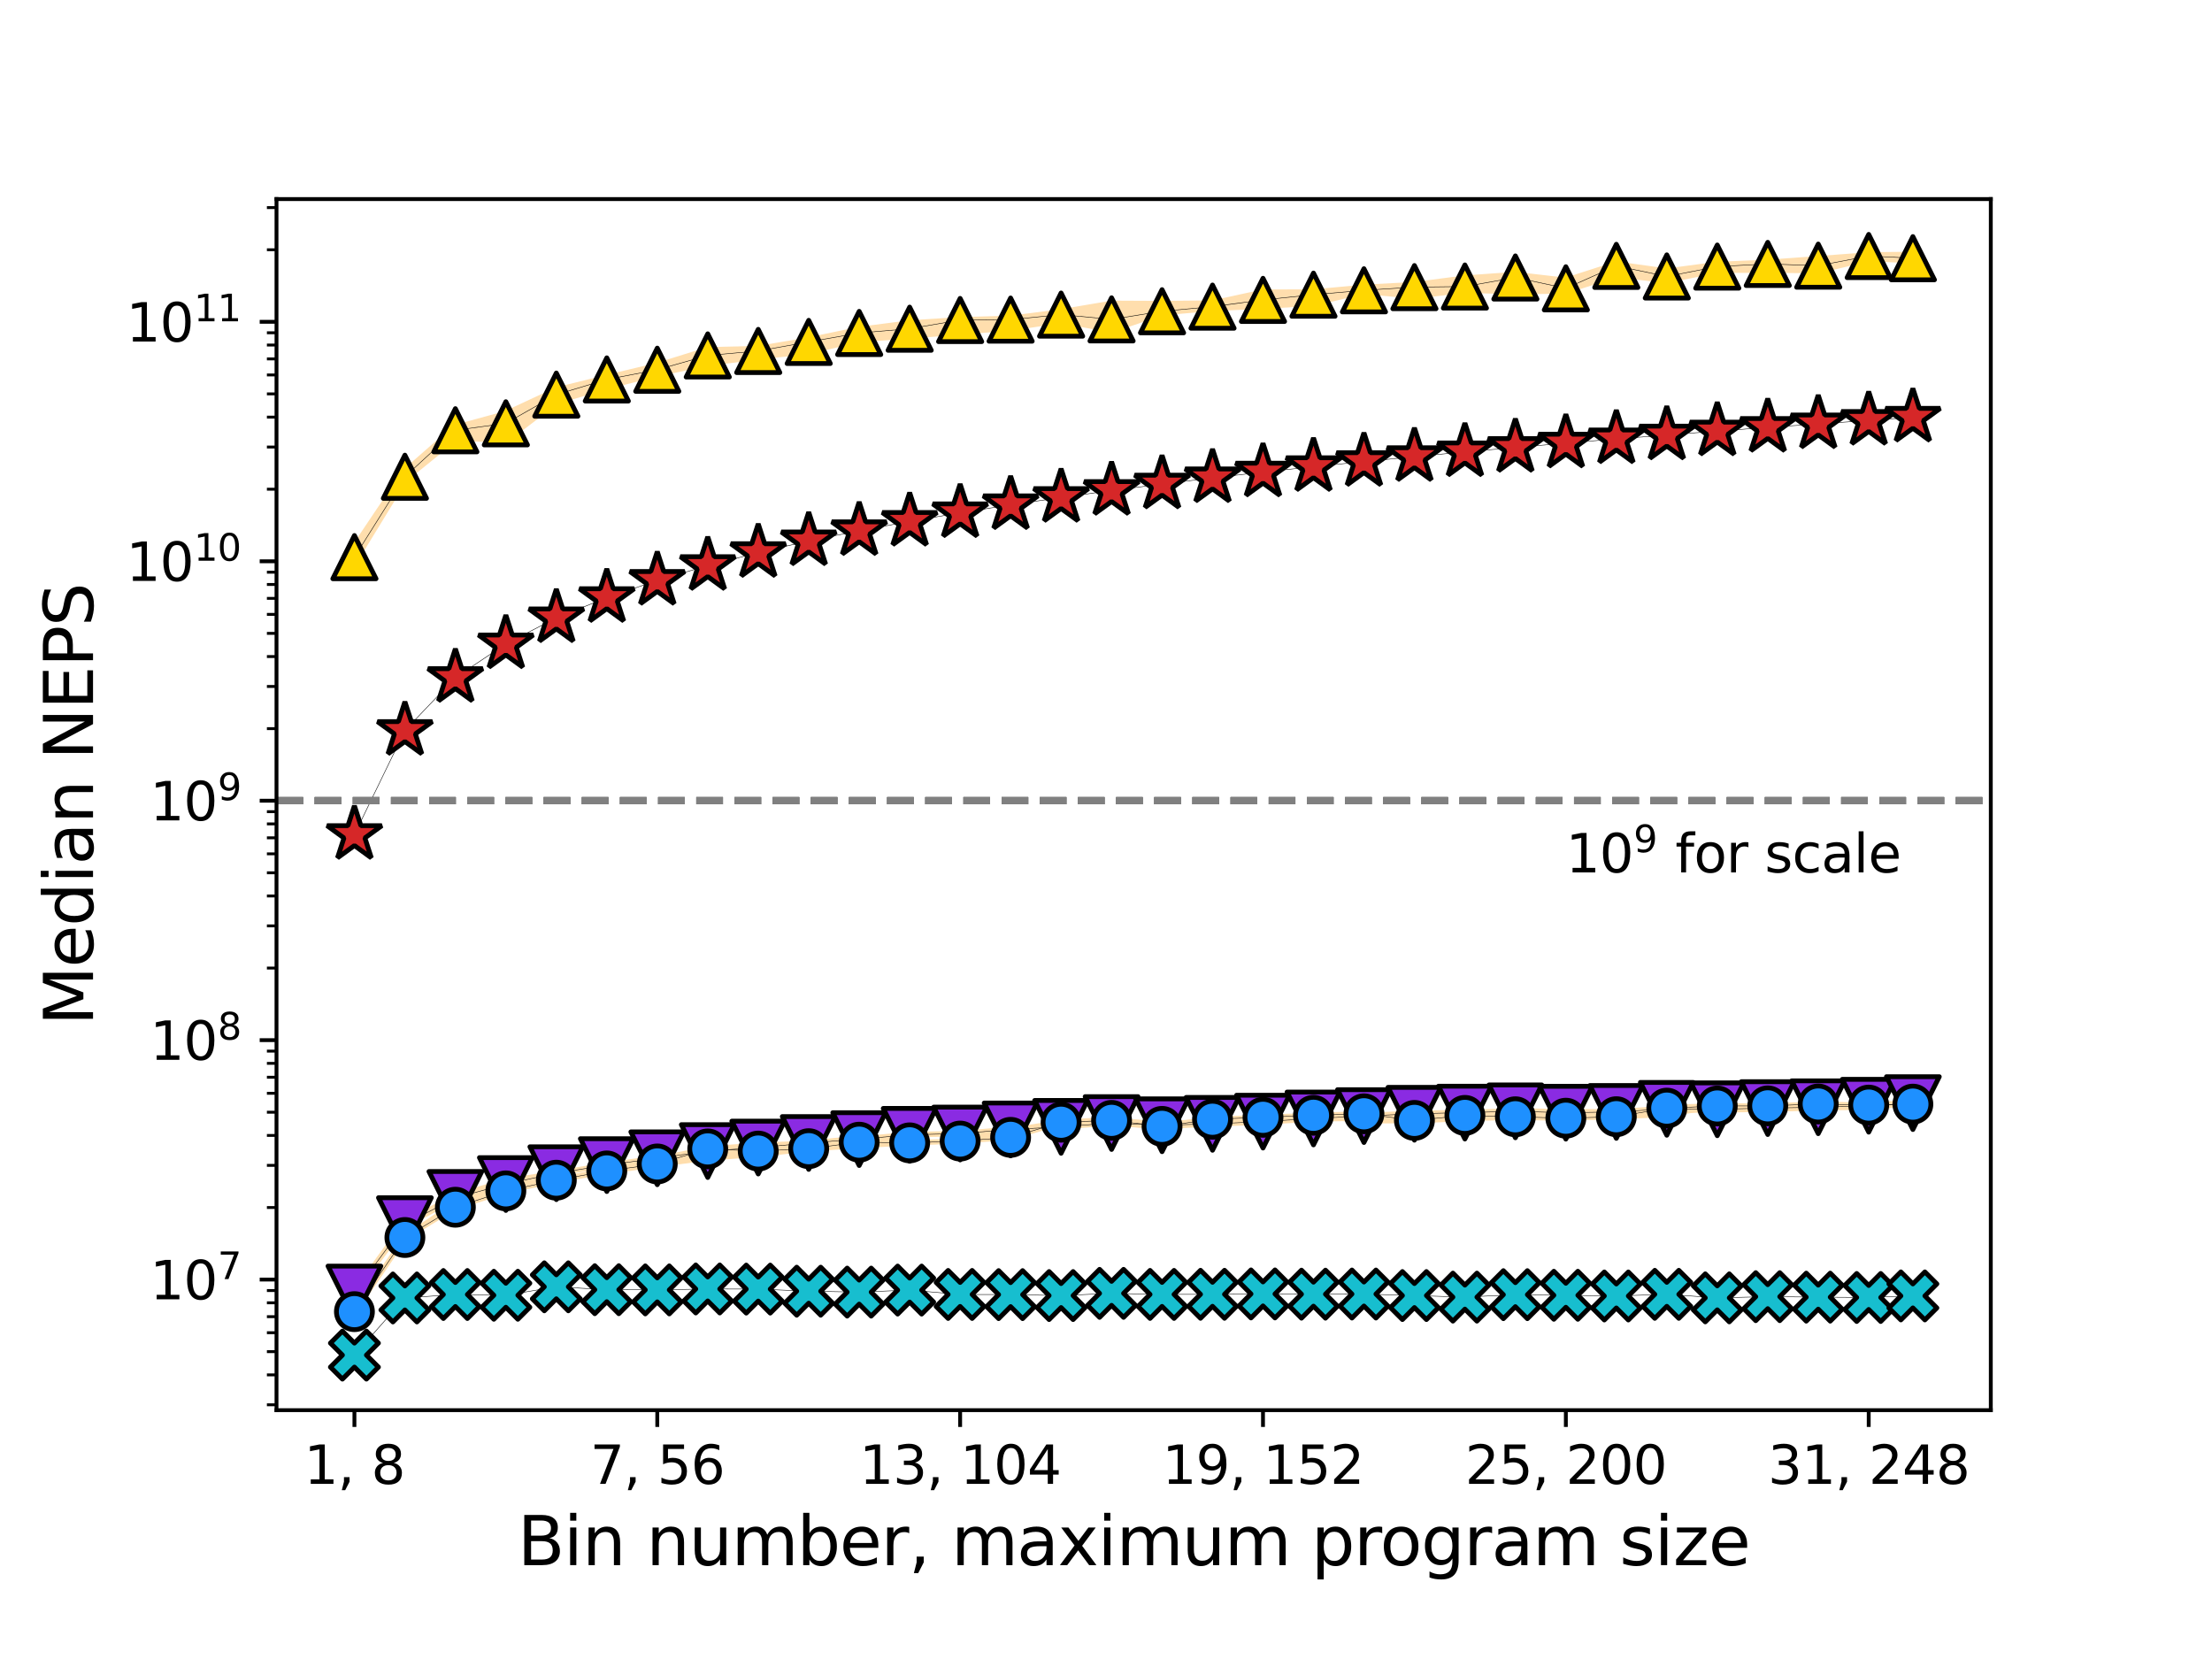 <?xml version="1.0" encoding="utf-8" standalone="no"?>
<!DOCTYPE svg PUBLIC "-//W3C//DTD SVG 1.1//EN"
  "http://www.w3.org/Graphics/SVG/1.1/DTD/svg11.dtd">
<svg xmlns:xlink="http://www.w3.org/1999/xlink" width="460.8pt" height="345.6pt" viewBox="0 0 460.8 345.6" xmlns="http://www.w3.org/2000/svg" version="1.1">
 <defs>
  <style type="text/css">*{stroke-linejoin: round; stroke-linecap: butt}</style>
 </defs>
 <g id="figure_1">
  <g id="patch_1">
   <path d="M 0 345.6 
L 460.8 345.6 
L 460.8 0 
L 0 0 
z
" style="fill: #ffffff"/>
  </g>
  <g id="axes_1">
   <g id="patch_2">
    <path d="M 57.6 293.76 
L 414.72 293.76 
L 414.72 41.472 
L 57.6 41.472 
z
" style="fill: #ffffff"/>
   </g>
   <g id="PolyCollection_1">
    <defs>
     <path id="m3bb1e152e2" d="M 73.833 -76.311 
L 73.833 -76.311 
L 84.348 -90.298 
L 94.863 -95.891 
L 105.378 -98.878 
L 115.893 -101.145 
L 126.408 -102.804 
L 136.923 -104.215 
L 147.439 -105.808 
L 157.954 -106.504 
L 168.469 -107.454 
L 178.984 -108.263 
L 189.499 -109.186 
L 200.014 -109.361 
L 210.529 -110.3 
L 221.045 -110.835 
L 231.56 -111.609 
L 242.075 -110.916 
L 252.59 -111.399 
L 263.105 -111.773 
L 273.62 -112.45 
L 284.135 -112.609 
L 294.65 -113.48 
L 305.166 -113.436 
L 315.681 -113.982 
L 326.196 -113.45 
L 336.711 -113.801 
L 347.226 -114.223 
L 357.741 -114.339 
L 368.256 -114.458 
L 378.771 -114.771 
L 389.287 -114.906 
L 398.487 -115.695 
L 398.487 -115.695 
L 398.487 -115.987 
L 389.287 -115.444 
L 378.771 -115.492 
L 368.256 -115.134 
L 357.741 -114.988 
L 347.226 -114.753 
L 336.711 -114.066 
L 326.196 -114.05 
L 315.681 -114.27 
L 305.166 -113.881 
L 294.65 -113.765 
L 284.135 -113.239 
L 273.62 -113.082 
L 263.105 -112.478 
L 252.59 -112.014 
L 242.075 -111.511 
L 231.56 -112.248 
L 221.045 -111.064 
L 210.529 -110.413 
L 200.014 -109.503 
L 189.499 -109.311 
L 178.984 -108.359 
L 168.469 -107.502 
L 157.954 -106.585 
L 147.439 -105.827 
L 136.923 -104.37 
L 126.408 -102.966 
L 115.893 -101.22 
L 105.378 -99.606 
L 94.863 -96.488 
L 84.348 -90.955 
L 73.833 -76.393 
z
" style="stroke: #ffdead"/>
    </defs>
    <g clip-path="url(#p71fabb45d9)">
     <use xlink:href="#m3bb1e152e2" x="0" y="345.6" style="fill: #ffdead; stroke: #ffdead"/>
    </g>
   </g>
   <g id="PolyCollection_2">
    <defs>
     <path id="m748880192a" d="M 73.833 -72.332 
L 73.833 -72.332 
L 84.348 -87.727 
L 94.863 -94.103 
L 105.378 -97.414 
L 115.893 -99.685 
L 126.408 -101.529 
L 136.923 -102.954 
L 147.439 -104.329 
L 157.954 -105.054 
L 168.469 -106.229 
L 178.984 -106.904 
L 189.499 -107.48 
L 200.014 -107.867 
L 210.529 -108.597 
L 221.045 -111.739 
L 231.56 -111.619 
L 242.075 -110.795 
L 252.59 -112.41 
L 263.105 -112.818 
L 273.62 -113.244 
L 284.135 -112.084 
L 294.65 -112.075 
L 305.166 -112.545 
L 315.681 -112.79 
L 326.196 -112.62 
L 336.711 -112.944 
L 347.226 -113.371 
L 357.741 -115.184 
L 368.256 -115.201 
L 378.771 -115.572 
L 389.287 -115.371 
L 398.487 -115.527 
L 398.487 -115.527 
L 398.487 -115.613 
L 389.287 -115.406 
L 378.771 -115.625 
L 368.256 -115.254 
L 357.741 -115.262 
L 347.226 -114.974 
L 336.711 -112.989 
L 326.196 -112.718 
L 315.681 -112.976 
L 305.166 -114.071 
L 294.65 -112.357 
L 284.135 -113.626 
L 273.62 -113.288 
L 263.105 -112.873 
L 252.59 -112.454 
L 242.075 -111.232 
L 231.56 -112.439 
L 221.045 -111.853 
L 210.529 -110.138 
L 200.014 -107.952 
L 189.499 -107.551 
L 178.984 -108.581 
L 168.469 -107.47 
L 157.954 -107.088 
L 147.439 -106.3 
L 136.923 -104.222 
L 126.408 -101.849 
L 115.893 -99.822 
L 105.378 -98.374 
L 94.863 -94.97 
L 84.348 -87.864 
L 73.833 -72.507 
z
" style="stroke: #ffdead"/>
    </defs>
    <g clip-path="url(#p71fabb45d9)">
     <use xlink:href="#m748880192a" x="0" y="345.6" style="fill: #ffdead; stroke: #ffdead"/>
    </g>
   </g>
   <g id="PolyCollection_3">
    <defs>
     <path id="m4273f66a9c" d="M 73.833 -228.528 
L 73.833 -228.528 
L 84.348 -245.72 
L 94.863 -254.255 
L 105.378 -253.897 
L 115.893 -261.918 
L 126.408 -265.012 
L 136.923 -267.692 
L 147.439 -269.854 
L 157.954 -271.204 
L 168.469 -272.326 
L 178.984 -274.833 
L 189.499 -275.545 
L 200.014 -276.399 
L 210.529 -277.197 
L 221.045 -278.782 
L 231.56 -276.802 
L 242.075 -280.403 
L 252.59 -281.302 
L 263.105 -281.768 
L 273.62 -282.358 
L 284.135 -284.865 
L 294.65 -283.847 
L 305.166 -285.105 
L 315.681 -284.777 
L 326.196 -284.938 
L 336.711 -288.33 
L 347.226 -287.137 
L 357.741 -289.236 
L 368.256 -289.274 
L 378.771 -289.155 
L 389.287 -291.653 
L 398.487 -291.282 
L 398.487 -291.282 
L 398.487 -292.66 
L 389.287 -292.561 
L 378.771 -291.764 
L 368.256 -291.001 
L 357.741 -290.573 
L 347.226 -289.181 
L 336.711 -290.642 
L 326.196 -287.256 
L 315.681 -288.469 
L 305.166 -287.725 
L 294.65 -286.359 
L 284.135 -285.806 
L 273.62 -284.823 
L 263.105 -284.797 
L 252.59 -282.518 
L 242.075 -282.422 
L 231.56 -282.472 
L 221.045 -280.684 
L 210.529 -279.343 
L 200.014 -279.054 
L 189.499 -278.376 
L 178.984 -277.019 
L 168.469 -274.826 
L 157.954 -273.044 
L 147.439 -272.797 
L 136.923 -269.521 
L 126.408 -267.013 
L 115.893 -264.409 
L 105.378 -259.485 
L 94.863 -256.618 
L 84.348 -247.405 
L 73.833 -231.745 
z
" style="stroke: #ffdead"/>
    </defs>
    <g clip-path="url(#p71fabb45d9)">
     <use xlink:href="#m4273f66a9c" x="0" y="345.6" style="fill: #ffdead; stroke: #ffdead"/>
    </g>
   </g>
   <g id="matplotlib.axis_1">
    <g id="xtick_1">
     <g id="line2d_1">
      <defs>
       <path id="m2f8459ef12" d="M 0 0 
L 0 3.5 
" style="stroke: #000000; stroke-width: 0.8"/>
      </defs>
      <g>
       <use xlink:href="#m2f8459ef12" x="73.833" y="293.76" style="stroke: #000000; stroke-width: 0.8"/>
      </g>
     </g>
     <g id="text_1">
      <!-- 1, 8 -->
      <g transform="translate(63.338 309.118)scale(0.11 -0.11)">
       <defs>
        <path id="DejaVuSans-31" d="M 794 531 
L 1825 531 
L 1825 4091 
L 703 3866 
L 703 4441 
L 1819 4666 
L 2450 4666 
L 2450 531 
L 3481 531 
L 3481 0 
L 794 0 
L 794 531 
z
" transform="scale(0.016)"/>
        <path id="DejaVuSans-2c" d="M 750 794 
L 1409 794 
L 1409 256 
L 897 -744 
L 494 -744 
L 750 256 
L 750 794 
z
" transform="scale(0.016)"/>
        <path id="DejaVuSans-20" transform="scale(0.016)"/>
        <path id="DejaVuSans-38" d="M 2034 2216 
Q 1584 2216 1326 1975 
Q 1069 1734 1069 1313 
Q 1069 891 1326 650 
Q 1584 409 2034 409 
Q 2484 409 2743 651 
Q 3003 894 3003 1313 
Q 3003 1734 2745 1975 
Q 2488 2216 2034 2216 
z
M 1403 2484 
Q 997 2584 770 2862 
Q 544 3141 544 3541 
Q 544 4100 942 4425 
Q 1341 4750 2034 4750 
Q 2731 4750 3128 4425 
Q 3525 4100 3525 3541 
Q 3525 3141 3298 2862 
Q 3072 2584 2669 2484 
Q 3125 2378 3379 2068 
Q 3634 1759 3634 1313 
Q 3634 634 3220 271 
Q 2806 -91 2034 -91 
Q 1263 -91 848 271 
Q 434 634 434 1313 
Q 434 1759 690 2068 
Q 947 2378 1403 2484 
z
M 1172 3481 
Q 1172 3119 1398 2916 
Q 1625 2713 2034 2713 
Q 2441 2713 2670 2916 
Q 2900 3119 2900 3481 
Q 2900 3844 2670 4047 
Q 2441 4250 2034 4250 
Q 1625 4250 1398 4047 
Q 1172 3844 1172 3481 
z
" transform="scale(0.016)"/>
       </defs>
       <use xlink:href="#DejaVuSans-31"/>
       <use xlink:href="#DejaVuSans-2c" x="63.623"/>
       <use xlink:href="#DejaVuSans-20" x="95.41"/>
       <use xlink:href="#DejaVuSans-38" x="127.197"/>
      </g>
     </g>
    </g>
    <g id="xtick_2">
     <g id="line2d_2">
      <g>
       <use xlink:href="#m2f8459ef12" x="136.923" y="293.76" style="stroke: #000000; stroke-width: 0.8"/>
      </g>
     </g>
     <g id="text_2">
      <!-- 7, 56 -->
      <g transform="translate(122.929 309.118)scale(0.11 -0.11)">
       <defs>
        <path id="DejaVuSans-37" d="M 525 4666 
L 3525 4666 
L 3525 4397 
L 1831 0 
L 1172 0 
L 2766 4134 
L 525 4134 
L 525 4666 
z
" transform="scale(0.016)"/>
        <path id="DejaVuSans-35" d="M 691 4666 
L 3169 4666 
L 3169 4134 
L 1269 4134 
L 1269 2991 
Q 1406 3038 1543 3061 
Q 1681 3084 1819 3084 
Q 2600 3084 3056 2656 
Q 3513 2228 3513 1497 
Q 3513 744 3044 326 
Q 2575 -91 1722 -91 
Q 1428 -91 1123 -41 
Q 819 9 494 109 
L 494 744 
Q 775 591 1075 516 
Q 1375 441 1709 441 
Q 2250 441 2565 725 
Q 2881 1009 2881 1497 
Q 2881 1984 2565 2268 
Q 2250 2553 1709 2553 
Q 1456 2553 1204 2497 
Q 953 2441 691 2322 
L 691 4666 
z
" transform="scale(0.016)"/>
        <path id="DejaVuSans-36" d="M 2113 2584 
Q 1688 2584 1439 2293 
Q 1191 2003 1191 1497 
Q 1191 994 1439 701 
Q 1688 409 2113 409 
Q 2538 409 2786 701 
Q 3034 994 3034 1497 
Q 3034 2003 2786 2293 
Q 2538 2584 2113 2584 
z
M 3366 4563 
L 3366 3988 
Q 3128 4100 2886 4159 
Q 2644 4219 2406 4219 
Q 1781 4219 1451 3797 
Q 1122 3375 1075 2522 
Q 1259 2794 1537 2939 
Q 1816 3084 2150 3084 
Q 2853 3084 3261 2657 
Q 3669 2231 3669 1497 
Q 3669 778 3244 343 
Q 2819 -91 2113 -91 
Q 1303 -91 875 529 
Q 447 1150 447 2328 
Q 447 3434 972 4092 
Q 1497 4750 2381 4750 
Q 2619 4750 2861 4703 
Q 3103 4656 3366 4563 
z
" transform="scale(0.016)"/>
       </defs>
       <use xlink:href="#DejaVuSans-37"/>
       <use xlink:href="#DejaVuSans-2c" x="63.623"/>
       <use xlink:href="#DejaVuSans-20" x="95.41"/>
       <use xlink:href="#DejaVuSans-35" x="127.197"/>
       <use xlink:href="#DejaVuSans-36" x="190.82"/>
      </g>
     </g>
    </g>
    <g id="xtick_3">
     <g id="line2d_3">
      <g>
       <use xlink:href="#m2f8459ef12" x="200.014" y="293.76" style="stroke: #000000; stroke-width: 0.8"/>
      </g>
     </g>
     <g id="text_3">
      <!-- 13, 104 -->
      <g transform="translate(179.021 309.118)scale(0.11 -0.11)">
       <defs>
        <path id="DejaVuSans-33" d="M 2597 2516 
Q 3050 2419 3304 2112 
Q 3559 1806 3559 1356 
Q 3559 666 3084 287 
Q 2609 -91 1734 -91 
Q 1441 -91 1130 -33 
Q 819 25 488 141 
L 488 750 
Q 750 597 1062 519 
Q 1375 441 1716 441 
Q 2309 441 2620 675 
Q 2931 909 2931 1356 
Q 2931 1769 2642 2001 
Q 2353 2234 1838 2234 
L 1294 2234 
L 1294 2753 
L 1863 2753 
Q 2328 2753 2575 2939 
Q 2822 3125 2822 3475 
Q 2822 3834 2567 4026 
Q 2313 4219 1838 4219 
Q 1578 4219 1281 4162 
Q 984 4106 628 3988 
L 628 4550 
Q 988 4650 1302 4700 
Q 1616 4750 1894 4750 
Q 2613 4750 3031 4423 
Q 3450 4097 3450 3541 
Q 3450 3153 3228 2886 
Q 3006 2619 2597 2516 
z
" transform="scale(0.016)"/>
        <path id="DejaVuSans-30" d="M 2034 4250 
Q 1547 4250 1301 3770 
Q 1056 3291 1056 2328 
Q 1056 1369 1301 889 
Q 1547 409 2034 409 
Q 2525 409 2770 889 
Q 3016 1369 3016 2328 
Q 3016 3291 2770 3770 
Q 2525 4250 2034 4250 
z
M 2034 4750 
Q 2819 4750 3233 4129 
Q 3647 3509 3647 2328 
Q 3647 1150 3233 529 
Q 2819 -91 2034 -91 
Q 1250 -91 836 529 
Q 422 1150 422 2328 
Q 422 3509 836 4129 
Q 1250 4750 2034 4750 
z
" transform="scale(0.016)"/>
        <path id="DejaVuSans-34" d="M 2419 4116 
L 825 1625 
L 2419 1625 
L 2419 4116 
z
M 2253 4666 
L 3047 4666 
L 3047 1625 
L 3713 1625 
L 3713 1100 
L 3047 1100 
L 3047 0 
L 2419 0 
L 2419 1100 
L 313 1100 
L 313 1709 
L 2253 4666 
z
" transform="scale(0.016)"/>
       </defs>
       <use xlink:href="#DejaVuSans-31"/>
       <use xlink:href="#DejaVuSans-33" x="63.623"/>
       <use xlink:href="#DejaVuSans-2c" x="127.246"/>
       <use xlink:href="#DejaVuSans-20" x="159.033"/>
       <use xlink:href="#DejaVuSans-31" x="190.82"/>
       <use xlink:href="#DejaVuSans-30" x="254.443"/>
       <use xlink:href="#DejaVuSans-34" x="318.066"/>
      </g>
     </g>
    </g>
    <g id="xtick_4">
     <g id="line2d_4">
      <g>
       <use xlink:href="#m2f8459ef12" x="263.105" y="293.76" style="stroke: #000000; stroke-width: 0.8"/>
      </g>
     </g>
     <g id="text_4">
      <!-- 19, 152 -->
      <g transform="translate(242.112 309.118)scale(0.11 -0.11)">
       <defs>
        <path id="DejaVuSans-39" d="M 703 97 
L 703 672 
Q 941 559 1184 500 
Q 1428 441 1663 441 
Q 2288 441 2617 861 
Q 2947 1281 2994 2138 
Q 2813 1869 2534 1725 
Q 2256 1581 1919 1581 
Q 1219 1581 811 2004 
Q 403 2428 403 3163 
Q 403 3881 828 4315 
Q 1253 4750 1959 4750 
Q 2769 4750 3195 4129 
Q 3622 3509 3622 2328 
Q 3622 1225 3098 567 
Q 2575 -91 1691 -91 
Q 1453 -91 1209 -44 
Q 966 3 703 97 
z
M 1959 2075 
Q 2384 2075 2632 2365 
Q 2881 2656 2881 3163 
Q 2881 3666 2632 3958 
Q 2384 4250 1959 4250 
Q 1534 4250 1286 3958 
Q 1038 3666 1038 3163 
Q 1038 2656 1286 2365 
Q 1534 2075 1959 2075 
z
" transform="scale(0.016)"/>
        <path id="DejaVuSans-32" d="M 1228 531 
L 3431 531 
L 3431 0 
L 469 0 
L 469 531 
Q 828 903 1448 1529 
Q 2069 2156 2228 2338 
Q 2531 2678 2651 2914 
Q 2772 3150 2772 3378 
Q 2772 3750 2511 3984 
Q 2250 4219 1831 4219 
Q 1534 4219 1204 4116 
Q 875 4013 500 3803 
L 500 4441 
Q 881 4594 1212 4672 
Q 1544 4750 1819 4750 
Q 2544 4750 2975 4387 
Q 3406 4025 3406 3419 
Q 3406 3131 3298 2873 
Q 3191 2616 2906 2266 
Q 2828 2175 2409 1742 
Q 1991 1309 1228 531 
z
" transform="scale(0.016)"/>
       </defs>
       <use xlink:href="#DejaVuSans-31"/>
       <use xlink:href="#DejaVuSans-39" x="63.623"/>
       <use xlink:href="#DejaVuSans-2c" x="127.246"/>
       <use xlink:href="#DejaVuSans-20" x="159.033"/>
       <use xlink:href="#DejaVuSans-31" x="190.82"/>
       <use xlink:href="#DejaVuSans-35" x="254.443"/>
       <use xlink:href="#DejaVuSans-32" x="318.066"/>
      </g>
     </g>
    </g>
    <g id="xtick_5">
     <g id="line2d_5">
      <g>
       <use xlink:href="#m2f8459ef12" x="326.196" y="293.76" style="stroke: #000000; stroke-width: 0.8"/>
      </g>
     </g>
     <g id="text_5">
      <!-- 25, 200 -->
      <g transform="translate(305.203 309.118)scale(0.11 -0.11)">
       <use xlink:href="#DejaVuSans-32"/>
       <use xlink:href="#DejaVuSans-35" x="63.623"/>
       <use xlink:href="#DejaVuSans-2c" x="127.246"/>
       <use xlink:href="#DejaVuSans-20" x="159.033"/>
       <use xlink:href="#DejaVuSans-32" x="190.82"/>
       <use xlink:href="#DejaVuSans-30" x="254.443"/>
       <use xlink:href="#DejaVuSans-30" x="318.066"/>
      </g>
     </g>
    </g>
    <g id="xtick_6">
     <g id="line2d_6">
      <g>
       <use xlink:href="#m2f8459ef12" x="389.287" y="293.76" style="stroke: #000000; stroke-width: 0.8"/>
      </g>
     </g>
     <g id="text_6">
      <!-- 31, 248 -->
      <g transform="translate(368.294 309.118)scale(0.11 -0.11)">
       <use xlink:href="#DejaVuSans-33"/>
       <use xlink:href="#DejaVuSans-31" x="63.623"/>
       <use xlink:href="#DejaVuSans-2c" x="127.246"/>
       <use xlink:href="#DejaVuSans-20" x="159.033"/>
       <use xlink:href="#DejaVuSans-32" x="190.82"/>
       <use xlink:href="#DejaVuSans-34" x="254.443"/>
       <use xlink:href="#DejaVuSans-38" x="318.066"/>
      </g>
     </g>
    </g>
    <g id="text_7">
     <!-- Bin number, maximum program size -->
     <g transform="translate(107.815 326.044)scale(0.14 -0.14)">
      <defs>
       <path id="DejaVuSans-42" d="M 1259 2228 
L 1259 519 
L 2272 519 
Q 2781 519 3026 730 
Q 3272 941 3272 1375 
Q 3272 1813 3026 2020 
Q 2781 2228 2272 2228 
L 1259 2228 
z
M 1259 4147 
L 1259 2741 
L 2194 2741 
Q 2656 2741 2882 2914 
Q 3109 3088 3109 3444 
Q 3109 3797 2882 3972 
Q 2656 4147 2194 4147 
L 1259 4147 
z
M 628 4666 
L 2241 4666 
Q 2963 4666 3353 4366 
Q 3744 4066 3744 3513 
Q 3744 3084 3544 2831 
Q 3344 2578 2956 2516 
Q 3422 2416 3680 2098 
Q 3938 1781 3938 1306 
Q 3938 681 3513 340 
Q 3088 0 2303 0 
L 628 0 
L 628 4666 
z
" transform="scale(0.016)"/>
       <path id="DejaVuSans-69" d="M 603 3500 
L 1178 3500 
L 1178 0 
L 603 0 
L 603 3500 
z
M 603 4863 
L 1178 4863 
L 1178 4134 
L 603 4134 
L 603 4863 
z
" transform="scale(0.016)"/>
       <path id="DejaVuSans-6e" d="M 3513 2113 
L 3513 0 
L 2938 0 
L 2938 2094 
Q 2938 2591 2744 2837 
Q 2550 3084 2163 3084 
Q 1697 3084 1428 2787 
Q 1159 2491 1159 1978 
L 1159 0 
L 581 0 
L 581 3500 
L 1159 3500 
L 1159 2956 
Q 1366 3272 1645 3428 
Q 1925 3584 2291 3584 
Q 2894 3584 3203 3211 
Q 3513 2838 3513 2113 
z
" transform="scale(0.016)"/>
       <path id="DejaVuSans-75" d="M 544 1381 
L 544 3500 
L 1119 3500 
L 1119 1403 
Q 1119 906 1312 657 
Q 1506 409 1894 409 
Q 2359 409 2629 706 
Q 2900 1003 2900 1516 
L 2900 3500 
L 3475 3500 
L 3475 0 
L 2900 0 
L 2900 538 
Q 2691 219 2414 64 
Q 2138 -91 1772 -91 
Q 1169 -91 856 284 
Q 544 659 544 1381 
z
M 1991 3584 
L 1991 3584 
z
" transform="scale(0.016)"/>
       <path id="DejaVuSans-6d" d="M 3328 2828 
Q 3544 3216 3844 3400 
Q 4144 3584 4550 3584 
Q 5097 3584 5394 3201 
Q 5691 2819 5691 2113 
L 5691 0 
L 5113 0 
L 5113 2094 
Q 5113 2597 4934 2840 
Q 4756 3084 4391 3084 
Q 3944 3084 3684 2787 
Q 3425 2491 3425 1978 
L 3425 0 
L 2847 0 
L 2847 2094 
Q 2847 2600 2669 2842 
Q 2491 3084 2119 3084 
Q 1678 3084 1418 2786 
Q 1159 2488 1159 1978 
L 1159 0 
L 581 0 
L 581 3500 
L 1159 3500 
L 1159 2956 
Q 1356 3278 1631 3431 
Q 1906 3584 2284 3584 
Q 2666 3584 2933 3390 
Q 3200 3197 3328 2828 
z
" transform="scale(0.016)"/>
       <path id="DejaVuSans-62" d="M 3116 1747 
Q 3116 2381 2855 2742 
Q 2594 3103 2138 3103 
Q 1681 3103 1420 2742 
Q 1159 2381 1159 1747 
Q 1159 1113 1420 752 
Q 1681 391 2138 391 
Q 2594 391 2855 752 
Q 3116 1113 3116 1747 
z
M 1159 2969 
Q 1341 3281 1617 3432 
Q 1894 3584 2278 3584 
Q 2916 3584 3314 3078 
Q 3713 2572 3713 1747 
Q 3713 922 3314 415 
Q 2916 -91 2278 -91 
Q 1894 -91 1617 61 
Q 1341 213 1159 525 
L 1159 0 
L 581 0 
L 581 4863 
L 1159 4863 
L 1159 2969 
z
" transform="scale(0.016)"/>
       <path id="DejaVuSans-65" d="M 3597 1894 
L 3597 1613 
L 953 1613 
Q 991 1019 1311 708 
Q 1631 397 2203 397 
Q 2534 397 2845 478 
Q 3156 559 3463 722 
L 3463 178 
Q 3153 47 2828 -22 
Q 2503 -91 2169 -91 
Q 1331 -91 842 396 
Q 353 884 353 1716 
Q 353 2575 817 3079 
Q 1281 3584 2069 3584 
Q 2775 3584 3186 3129 
Q 3597 2675 3597 1894 
z
M 3022 2063 
Q 3016 2534 2758 2815 
Q 2500 3097 2075 3097 
Q 1594 3097 1305 2825 
Q 1016 2553 972 2059 
L 3022 2063 
z
" transform="scale(0.016)"/>
       <path id="DejaVuSans-72" d="M 2631 2963 
Q 2534 3019 2420 3045 
Q 2306 3072 2169 3072 
Q 1681 3072 1420 2755 
Q 1159 2438 1159 1844 
L 1159 0 
L 581 0 
L 581 3500 
L 1159 3500 
L 1159 2956 
Q 1341 3275 1631 3429 
Q 1922 3584 2338 3584 
Q 2397 3584 2469 3576 
Q 2541 3569 2628 3553 
L 2631 2963 
z
" transform="scale(0.016)"/>
       <path id="DejaVuSans-61" d="M 2194 1759 
Q 1497 1759 1228 1600 
Q 959 1441 959 1056 
Q 959 750 1161 570 
Q 1363 391 1709 391 
Q 2188 391 2477 730 
Q 2766 1069 2766 1631 
L 2766 1759 
L 2194 1759 
z
M 3341 1997 
L 3341 0 
L 2766 0 
L 2766 531 
Q 2569 213 2275 61 
Q 1981 -91 1556 -91 
Q 1019 -91 701 211 
Q 384 513 384 1019 
Q 384 1609 779 1909 
Q 1175 2209 1959 2209 
L 2766 2209 
L 2766 2266 
Q 2766 2663 2505 2880 
Q 2244 3097 1772 3097 
Q 1472 3097 1187 3025 
Q 903 2953 641 2809 
L 641 3341 
Q 956 3463 1253 3523 
Q 1550 3584 1831 3584 
Q 2591 3584 2966 3190 
Q 3341 2797 3341 1997 
z
" transform="scale(0.016)"/>
       <path id="DejaVuSans-78" d="M 3513 3500 
L 2247 1797 
L 3578 0 
L 2900 0 
L 1881 1375 
L 863 0 
L 184 0 
L 1544 1831 
L 300 3500 
L 978 3500 
L 1906 2253 
L 2834 3500 
L 3513 3500 
z
" transform="scale(0.016)"/>
       <path id="DejaVuSans-70" d="M 1159 525 
L 1159 -1331 
L 581 -1331 
L 581 3500 
L 1159 3500 
L 1159 2969 
Q 1341 3281 1617 3432 
Q 1894 3584 2278 3584 
Q 2916 3584 3314 3078 
Q 3713 2572 3713 1747 
Q 3713 922 3314 415 
Q 2916 -91 2278 -91 
Q 1894 -91 1617 61 
Q 1341 213 1159 525 
z
M 3116 1747 
Q 3116 2381 2855 2742 
Q 2594 3103 2138 3103 
Q 1681 3103 1420 2742 
Q 1159 2381 1159 1747 
Q 1159 1113 1420 752 
Q 1681 391 2138 391 
Q 2594 391 2855 752 
Q 3116 1113 3116 1747 
z
" transform="scale(0.016)"/>
       <path id="DejaVuSans-6f" d="M 1959 3097 
Q 1497 3097 1228 2736 
Q 959 2375 959 1747 
Q 959 1119 1226 758 
Q 1494 397 1959 397 
Q 2419 397 2687 759 
Q 2956 1122 2956 1747 
Q 2956 2369 2687 2733 
Q 2419 3097 1959 3097 
z
M 1959 3584 
Q 2709 3584 3137 3096 
Q 3566 2609 3566 1747 
Q 3566 888 3137 398 
Q 2709 -91 1959 -91 
Q 1206 -91 779 398 
Q 353 888 353 1747 
Q 353 2609 779 3096 
Q 1206 3584 1959 3584 
z
" transform="scale(0.016)"/>
       <path id="DejaVuSans-67" d="M 2906 1791 
Q 2906 2416 2648 2759 
Q 2391 3103 1925 3103 
Q 1463 3103 1205 2759 
Q 947 2416 947 1791 
Q 947 1169 1205 825 
Q 1463 481 1925 481 
Q 2391 481 2648 825 
Q 2906 1169 2906 1791 
z
M 3481 434 
Q 3481 -459 3084 -895 
Q 2688 -1331 1869 -1331 
Q 1566 -1331 1297 -1286 
Q 1028 -1241 775 -1147 
L 775 -588 
Q 1028 -725 1275 -790 
Q 1522 -856 1778 -856 
Q 2344 -856 2625 -561 
Q 2906 -266 2906 331 
L 2906 616 
Q 2728 306 2450 153 
Q 2172 0 1784 0 
Q 1141 0 747 490 
Q 353 981 353 1791 
Q 353 2603 747 3093 
Q 1141 3584 1784 3584 
Q 2172 3584 2450 3431 
Q 2728 3278 2906 2969 
L 2906 3500 
L 3481 3500 
L 3481 434 
z
" transform="scale(0.016)"/>
       <path id="DejaVuSans-73" d="M 2834 3397 
L 2834 2853 
Q 2591 2978 2328 3040 
Q 2066 3103 1784 3103 
Q 1356 3103 1142 2972 
Q 928 2841 928 2578 
Q 928 2378 1081 2264 
Q 1234 2150 1697 2047 
L 1894 2003 
Q 2506 1872 2764 1633 
Q 3022 1394 3022 966 
Q 3022 478 2636 193 
Q 2250 -91 1575 -91 
Q 1294 -91 989 -36 
Q 684 19 347 128 
L 347 722 
Q 666 556 975 473 
Q 1284 391 1588 391 
Q 1994 391 2212 530 
Q 2431 669 2431 922 
Q 2431 1156 2273 1281 
Q 2116 1406 1581 1522 
L 1381 1569 
Q 847 1681 609 1914 
Q 372 2147 372 2553 
Q 372 3047 722 3315 
Q 1072 3584 1716 3584 
Q 2034 3584 2315 3537 
Q 2597 3491 2834 3397 
z
" transform="scale(0.016)"/>
       <path id="DejaVuSans-7a" d="M 353 3500 
L 3084 3500 
L 3084 2975 
L 922 459 
L 3084 459 
L 3084 0 
L 275 0 
L 275 525 
L 2438 3041 
L 353 3041 
L 353 3500 
z
" transform="scale(0.016)"/>
      </defs>
      <use xlink:href="#DejaVuSans-42"/>
      <use xlink:href="#DejaVuSans-69" x="68.604"/>
      <use xlink:href="#DejaVuSans-6e" x="96.387"/>
      <use xlink:href="#DejaVuSans-20" x="159.766"/>
      <use xlink:href="#DejaVuSans-6e" x="191.553"/>
      <use xlink:href="#DejaVuSans-75" x="254.932"/>
      <use xlink:href="#DejaVuSans-6d" x="318.311"/>
      <use xlink:href="#DejaVuSans-62" x="415.723"/>
      <use xlink:href="#DejaVuSans-65" x="479.199"/>
      <use xlink:href="#DejaVuSans-72" x="540.723"/>
      <use xlink:href="#DejaVuSans-2c" x="581.836"/>
      <use xlink:href="#DejaVuSans-20" x="613.623"/>
      <use xlink:href="#DejaVuSans-6d" x="645.41"/>
      <use xlink:href="#DejaVuSans-61" x="742.822"/>
      <use xlink:href="#DejaVuSans-78" x="804.102"/>
      <use xlink:href="#DejaVuSans-69" x="863.281"/>
      <use xlink:href="#DejaVuSans-6d" x="891.064"/>
      <use xlink:href="#DejaVuSans-75" x="988.477"/>
      <use xlink:href="#DejaVuSans-6d" x="1051.855"/>
      <use xlink:href="#DejaVuSans-20" x="1149.268"/>
      <use xlink:href="#DejaVuSans-70" x="1181.055"/>
      <use xlink:href="#DejaVuSans-72" x="1244.531"/>
      <use xlink:href="#DejaVuSans-6f" x="1283.395"/>
      <use xlink:href="#DejaVuSans-67" x="1344.576"/>
      <use xlink:href="#DejaVuSans-72" x="1408.053"/>
      <use xlink:href="#DejaVuSans-61" x="1449.166"/>
      <use xlink:href="#DejaVuSans-6d" x="1510.445"/>
      <use xlink:href="#DejaVuSans-20" x="1607.857"/>
      <use xlink:href="#DejaVuSans-73" x="1639.645"/>
      <use xlink:href="#DejaVuSans-69" x="1691.744"/>
      <use xlink:href="#DejaVuSans-7a" x="1719.527"/>
      <use xlink:href="#DejaVuSans-65" x="1772.018"/>
     </g>
    </g>
   </g>
   <g id="matplotlib.axis_2">
    <g id="ytick_1">
     <g id="line2d_7">
      <defs>
       <path id="mfcbb1af501" d="M 0 0 
L -3.5 0 
" style="stroke: #000000; stroke-width: 0.8"/>
      </defs>
      <g>
       <use xlink:href="#mfcbb1af501" x="57.6" y="266.562" style="stroke: #000000; stroke-width: 0.8"/>
      </g>
     </g>
     <g id="text_8">
      <!-- $\mathdefault{10^{7}}$ -->
      <g transform="translate(31.24 270.742)scale(0.11 -0.11)">
       <use xlink:href="#DejaVuSans-31" transform="translate(0 0.684)"/>
       <use xlink:href="#DejaVuSans-30" transform="translate(63.623 0.684)"/>
       <use xlink:href="#DejaVuSans-37" transform="translate(128.203 38.966)scale(0.7)"/>
      </g>
     </g>
    </g>
    <g id="ytick_2">
     <g id="line2d_8">
      <g>
       <use xlink:href="#mfcbb1af501" x="57.6" y="216.682" style="stroke: #000000; stroke-width: 0.8"/>
      </g>
     </g>
     <g id="text_9">
      <!-- $\mathdefault{10^{8}}$ -->
      <g transform="translate(31.24 220.862)scale(0.11 -0.11)">
       <use xlink:href="#DejaVuSans-31" transform="translate(0 0.766)"/>
       <use xlink:href="#DejaVuSans-30" transform="translate(63.623 0.766)"/>
       <use xlink:href="#DejaVuSans-38" transform="translate(128.203 39.047)scale(0.7)"/>
      </g>
     </g>
    </g>
    <g id="ytick_3">
     <g id="line2d_9">
      <g>
       <use xlink:href="#mfcbb1af501" x="57.6" y="166.802" style="stroke: #000000; stroke-width: 0.8"/>
      </g>
     </g>
     <g id="text_10">
      <!-- $\mathdefault{10^{9}}$ -->
      <g transform="translate(31.24 170.981)scale(0.11 -0.11)">
       <use xlink:href="#DejaVuSans-31" transform="translate(0 0.766)"/>
       <use xlink:href="#DejaVuSans-30" transform="translate(63.623 0.766)"/>
       <use xlink:href="#DejaVuSans-39" transform="translate(128.203 39.047)scale(0.7)"/>
      </g>
     </g>
    </g>
    <g id="ytick_4">
     <g id="line2d_10">
      <g>
       <use xlink:href="#mfcbb1af501" x="57.6" y="116.922" style="stroke: #000000; stroke-width: 0.8"/>
      </g>
     </g>
     <g id="text_11">
      <!-- $\mathdefault{10^{10}}$ -->
      <g transform="translate(26.29 121.101)scale(0.11 -0.11)">
       <use xlink:href="#DejaVuSans-31" transform="translate(0 0.766)"/>
       <use xlink:href="#DejaVuSans-30" transform="translate(63.623 0.766)"/>
       <use xlink:href="#DejaVuSans-31" transform="translate(128.203 39.047)scale(0.7)"/>
       <use xlink:href="#DejaVuSans-30" transform="translate(172.739 39.047)scale(0.7)"/>
      </g>
     </g>
    </g>
    <g id="ytick_5">
     <g id="line2d_11">
      <g>
       <use xlink:href="#mfcbb1af501" x="57.6" y="67.042" style="stroke: #000000; stroke-width: 0.8"/>
      </g>
     </g>
     <g id="text_12">
      <!-- $\mathdefault{10^{11}}$ -->
      <g transform="translate(26.29 71.221)scale(0.11 -0.11)">
       <use xlink:href="#DejaVuSans-31" transform="translate(0 0.684)"/>
       <use xlink:href="#DejaVuSans-30" transform="translate(63.623 0.684)"/>
       <use xlink:href="#DejaVuSans-31" transform="translate(128.203 38.966)scale(0.7)"/>
       <use xlink:href="#DejaVuSans-31" transform="translate(172.739 38.966)scale(0.7)"/>
      </g>
     </g>
    </g>
    <g id="ytick_6">
     <g id="line2d_12">
      <defs>
       <path id="madf1e86d70" d="M 0 0 
L -2 0 
" style="stroke: #000000; stroke-width: 0.6"/>
      </defs>
      <g>
       <use xlink:href="#madf1e86d70" x="57.6" y="292.644" style="stroke: #000000; stroke-width: 0.6"/>
      </g>
     </g>
    </g>
    <g id="ytick_7">
     <g id="line2d_13">
      <g>
       <use xlink:href="#madf1e86d70" x="57.6" y="286.412" style="stroke: #000000; stroke-width: 0.6"/>
      </g>
     </g>
    </g>
    <g id="ytick_8">
     <g id="line2d_14">
      <g>
       <use xlink:href="#madf1e86d70" x="57.6" y="281.578" style="stroke: #000000; stroke-width: 0.6"/>
      </g>
     </g>
    </g>
    <g id="ytick_9">
     <g id="line2d_15">
      <g>
       <use xlink:href="#madf1e86d70" x="57.6" y="277.628" style="stroke: #000000; stroke-width: 0.6"/>
      </g>
     </g>
    </g>
    <g id="ytick_10">
     <g id="line2d_16">
      <g>
       <use xlink:href="#madf1e86d70" x="57.6" y="274.289" style="stroke: #000000; stroke-width: 0.6"/>
      </g>
     </g>
    </g>
    <g id="ytick_11">
     <g id="line2d_17">
      <g>
       <use xlink:href="#madf1e86d70" x="57.6" y="271.396" style="stroke: #000000; stroke-width: 0.6"/>
      </g>
     </g>
    </g>
    <g id="ytick_12">
     <g id="line2d_18">
      <g>
       <use xlink:href="#madf1e86d70" x="57.6" y="268.845" style="stroke: #000000; stroke-width: 0.6"/>
      </g>
     </g>
    </g>
    <g id="ytick_13">
     <g id="line2d_19">
      <g>
       <use xlink:href="#madf1e86d70" x="57.6" y="251.547" style="stroke: #000000; stroke-width: 0.6"/>
      </g>
     </g>
    </g>
    <g id="ytick_14">
     <g id="line2d_20">
      <g>
       <use xlink:href="#madf1e86d70" x="57.6" y="242.764" style="stroke: #000000; stroke-width: 0.6"/>
      </g>
     </g>
    </g>
    <g id="ytick_15">
     <g id="line2d_21">
      <g>
       <use xlink:href="#madf1e86d70" x="57.6" y="236.532" style="stroke: #000000; stroke-width: 0.6"/>
      </g>
     </g>
    </g>
    <g id="ytick_16">
     <g id="line2d_22">
      <g>
       <use xlink:href="#madf1e86d70" x="57.6" y="231.698" style="stroke: #000000; stroke-width: 0.6"/>
      </g>
     </g>
    </g>
    <g id="ytick_17">
     <g id="line2d_23">
      <g>
       <use xlink:href="#madf1e86d70" x="57.6" y="227.748" style="stroke: #000000; stroke-width: 0.6"/>
      </g>
     </g>
    </g>
    <g id="ytick_18">
     <g id="line2d_24">
      <g>
       <use xlink:href="#madf1e86d70" x="57.6" y="224.409" style="stroke: #000000; stroke-width: 0.6"/>
      </g>
     </g>
    </g>
    <g id="ytick_19">
     <g id="line2d_25">
      <g>
       <use xlink:href="#madf1e86d70" x="57.6" y="221.516" style="stroke: #000000; stroke-width: 0.6"/>
      </g>
     </g>
    </g>
    <g id="ytick_20">
     <g id="line2d_26">
      <g>
       <use xlink:href="#madf1e86d70" x="57.6" y="218.965" style="stroke: #000000; stroke-width: 0.6"/>
      </g>
     </g>
    </g>
    <g id="ytick_21">
     <g id="line2d_27">
      <g>
       <use xlink:href="#madf1e86d70" x="57.6" y="201.667" style="stroke: #000000; stroke-width: 0.6"/>
      </g>
     </g>
    </g>
    <g id="ytick_22">
     <g id="line2d_28">
      <g>
       <use xlink:href="#madf1e86d70" x="57.6" y="192.884" style="stroke: #000000; stroke-width: 0.6"/>
      </g>
     </g>
    </g>
    <g id="ytick_23">
     <g id="line2d_29">
      <g>
       <use xlink:href="#madf1e86d70" x="57.6" y="186.652" style="stroke: #000000; stroke-width: 0.6"/>
      </g>
     </g>
    </g>
    <g id="ytick_24">
     <g id="line2d_30">
      <g>
       <use xlink:href="#madf1e86d70" x="57.6" y="181.818" style="stroke: #000000; stroke-width: 0.6"/>
      </g>
     </g>
    </g>
    <g id="ytick_25">
     <g id="line2d_31">
      <g>
       <use xlink:href="#madf1e86d70" x="57.6" y="177.868" style="stroke: #000000; stroke-width: 0.6"/>
      </g>
     </g>
    </g>
    <g id="ytick_26">
     <g id="line2d_32">
      <g>
       <use xlink:href="#madf1e86d70" x="57.6" y="174.529" style="stroke: #000000; stroke-width: 0.6"/>
      </g>
     </g>
    </g>
    <g id="ytick_27">
     <g id="line2d_33">
      <g>
       <use xlink:href="#madf1e86d70" x="57.6" y="171.636" style="stroke: #000000; stroke-width: 0.6"/>
      </g>
     </g>
    </g>
    <g id="ytick_28">
     <g id="line2d_34">
      <g>
       <use xlink:href="#madf1e86d70" x="57.6" y="169.085" style="stroke: #000000; stroke-width: 0.6"/>
      </g>
     </g>
    </g>
    <g id="ytick_29">
     <g id="line2d_35">
      <g>
       <use xlink:href="#madf1e86d70" x="57.6" y="151.787" style="stroke: #000000; stroke-width: 0.6"/>
      </g>
     </g>
    </g>
    <g id="ytick_30">
     <g id="line2d_36">
      <g>
       <use xlink:href="#madf1e86d70" x="57.6" y="143.003" style="stroke: #000000; stroke-width: 0.6"/>
      </g>
     </g>
    </g>
    <g id="ytick_31">
     <g id="line2d_37">
      <g>
       <use xlink:href="#madf1e86d70" x="57.6" y="136.772" style="stroke: #000000; stroke-width: 0.6"/>
      </g>
     </g>
    </g>
    <g id="ytick_32">
     <g id="line2d_38">
      <g>
       <use xlink:href="#madf1e86d70" x="57.6" y="131.938" style="stroke: #000000; stroke-width: 0.6"/>
      </g>
     </g>
    </g>
    <g id="ytick_33">
     <g id="line2d_39">
      <g>
       <use xlink:href="#madf1e86d70" x="57.6" y="127.988" style="stroke: #000000; stroke-width: 0.6"/>
      </g>
     </g>
    </g>
    <g id="ytick_34">
     <g id="line2d_40">
      <g>
       <use xlink:href="#madf1e86d70" x="57.6" y="124.649" style="stroke: #000000; stroke-width: 0.6"/>
      </g>
     </g>
    </g>
    <g id="ytick_35">
     <g id="line2d_41">
      <g>
       <use xlink:href="#madf1e86d70" x="57.6" y="121.756" style="stroke: #000000; stroke-width: 0.6"/>
      </g>
     </g>
    </g>
    <g id="ytick_36">
     <g id="line2d_42">
      <g>
       <use xlink:href="#madf1e86d70" x="57.6" y="119.205" style="stroke: #000000; stroke-width: 0.6"/>
      </g>
     </g>
    </g>
    <g id="ytick_37">
     <g id="line2d_43">
      <g>
       <use xlink:href="#madf1e86d70" x="57.6" y="101.907" style="stroke: #000000; stroke-width: 0.6"/>
      </g>
     </g>
    </g>
    <g id="ytick_38">
     <g id="line2d_44">
      <g>
       <use xlink:href="#madf1e86d70" x="57.6" y="93.123" style="stroke: #000000; stroke-width: 0.6"/>
      </g>
     </g>
    </g>
    <g id="ytick_39">
     <g id="line2d_45">
      <g>
       <use xlink:href="#madf1e86d70" x="57.6" y="86.891" style="stroke: #000000; stroke-width: 0.6"/>
      </g>
     </g>
    </g>
    <g id="ytick_40">
     <g id="line2d_46">
      <g>
       <use xlink:href="#madf1e86d70" x="57.6" y="82.058" style="stroke: #000000; stroke-width: 0.6"/>
      </g>
     </g>
    </g>
    <g id="ytick_41">
     <g id="line2d_47">
      <g>
       <use xlink:href="#madf1e86d70" x="57.6" y="78.108" style="stroke: #000000; stroke-width: 0.6"/>
      </g>
     </g>
    </g>
    <g id="ytick_42">
     <g id="line2d_48">
      <g>
       <use xlink:href="#madf1e86d70" x="57.6" y="74.769" style="stroke: #000000; stroke-width: 0.6"/>
      </g>
     </g>
    </g>
    <g id="ytick_43">
     <g id="line2d_49">
      <g>
       <use xlink:href="#madf1e86d70" x="57.6" y="71.876" style="stroke: #000000; stroke-width: 0.6"/>
      </g>
     </g>
    </g>
    <g id="ytick_44">
     <g id="line2d_50">
      <g>
       <use xlink:href="#madf1e86d70" x="57.6" y="69.325" style="stroke: #000000; stroke-width: 0.6"/>
      </g>
     </g>
    </g>
    <g id="ytick_45">
     <g id="line2d_51">
      <g>
       <use xlink:href="#madf1e86d70" x="57.6" y="52.027" style="stroke: #000000; stroke-width: 0.6"/>
      </g>
     </g>
    </g>
    <g id="ytick_46">
     <g id="line2d_52">
      <g>
       <use xlink:href="#madf1e86d70" x="57.6" y="43.243" style="stroke: #000000; stroke-width: 0.6"/>
      </g>
     </g>
    </g>
    <g id="text_13">
     <!-- Median NEPS -->
     <g transform="translate(19.378 213.627)rotate(-90)scale(0.14 -0.14)">
      <defs>
       <path id="DejaVuSans-4d" d="M 628 4666 
L 1569 4666 
L 2759 1491 
L 3956 4666 
L 4897 4666 
L 4897 0 
L 4281 0 
L 4281 4097 
L 3078 897 
L 2444 897 
L 1241 4097 
L 1241 0 
L 628 0 
L 628 4666 
z
" transform="scale(0.016)"/>
       <path id="DejaVuSans-64" d="M 2906 2969 
L 2906 4863 
L 3481 4863 
L 3481 0 
L 2906 0 
L 2906 525 
Q 2725 213 2448 61 
Q 2172 -91 1784 -91 
Q 1150 -91 751 415 
Q 353 922 353 1747 
Q 353 2572 751 3078 
Q 1150 3584 1784 3584 
Q 2172 3584 2448 3432 
Q 2725 3281 2906 2969 
z
M 947 1747 
Q 947 1113 1208 752 
Q 1469 391 1925 391 
Q 2381 391 2643 752 
Q 2906 1113 2906 1747 
Q 2906 2381 2643 2742 
Q 2381 3103 1925 3103 
Q 1469 3103 1208 2742 
Q 947 2381 947 1747 
z
" transform="scale(0.016)"/>
       <path id="DejaVuSans-4e" d="M 628 4666 
L 1478 4666 
L 3547 763 
L 3547 4666 
L 4159 4666 
L 4159 0 
L 3309 0 
L 1241 3903 
L 1241 0 
L 628 0 
L 628 4666 
z
" transform="scale(0.016)"/>
       <path id="DejaVuSans-45" d="M 628 4666 
L 3578 4666 
L 3578 4134 
L 1259 4134 
L 1259 2753 
L 3481 2753 
L 3481 2222 
L 1259 2222 
L 1259 531 
L 3634 531 
L 3634 0 
L 628 0 
L 628 4666 
z
" transform="scale(0.016)"/>
       <path id="DejaVuSans-50" d="M 1259 4147 
L 1259 2394 
L 2053 2394 
Q 2494 2394 2734 2622 
Q 2975 2850 2975 3272 
Q 2975 3691 2734 3919 
Q 2494 4147 2053 4147 
L 1259 4147 
z
M 628 4666 
L 2053 4666 
Q 2838 4666 3239 4311 
Q 3641 3956 3641 3272 
Q 3641 2581 3239 2228 
Q 2838 1875 2053 1875 
L 1259 1875 
L 1259 0 
L 628 0 
L 628 4666 
z
" transform="scale(0.016)"/>
       <path id="DejaVuSans-53" d="M 3425 4513 
L 3425 3897 
Q 3066 4069 2747 4153 
Q 2428 4238 2131 4238 
Q 1616 4238 1336 4038 
Q 1056 3838 1056 3469 
Q 1056 3159 1242 3001 
Q 1428 2844 1947 2747 
L 2328 2669 
Q 3034 2534 3370 2195 
Q 3706 1856 3706 1288 
Q 3706 609 3251 259 
Q 2797 -91 1919 -91 
Q 1588 -91 1214 -16 
Q 841 59 441 206 
L 441 856 
Q 825 641 1194 531 
Q 1563 422 1919 422 
Q 2459 422 2753 634 
Q 3047 847 3047 1241 
Q 3047 1584 2836 1778 
Q 2625 1972 2144 2069 
L 1759 2144 
Q 1053 2284 737 2584 
Q 422 2884 422 3419 
Q 422 4038 858 4394 
Q 1294 4750 2059 4750 
Q 2388 4750 2728 4690 
Q 3069 4631 3425 4513 
z
" transform="scale(0.016)"/>
      </defs>
      <use xlink:href="#DejaVuSans-4d"/>
      <use xlink:href="#DejaVuSans-65" x="86.279"/>
      <use xlink:href="#DejaVuSans-64" x="147.803"/>
      <use xlink:href="#DejaVuSans-69" x="211.279"/>
      <use xlink:href="#DejaVuSans-61" x="239.062"/>
      <use xlink:href="#DejaVuSans-6e" x="300.342"/>
      <use xlink:href="#DejaVuSans-20" x="363.721"/>
      <use xlink:href="#DejaVuSans-4e" x="395.508"/>
      <use xlink:href="#DejaVuSans-45" x="470.312"/>
      <use xlink:href="#DejaVuSans-50" x="533.496"/>
      <use xlink:href="#DejaVuSans-53" x="593.799"/>
     </g>
    </g>
   </g>
   <g id="line2d_53">
    <path d="M 73.833 282.292 
L 84.348 270.385 
L 94.863 269.669 
L 105.378 269.824 
L 115.893 268.065 
L 126.408 268.667 
L 136.923 268.707 
L 147.439 268.513 
L 157.954 268.54 
L 168.469 268.978 
L 178.984 269.169 
L 189.499 268.747 
L 200.014 269.656 
L 210.529 269.691 
L 221.045 269.889 
L 231.56 269.428 
L 242.075 269.648 
L 252.59 269.624 
L 263.105 269.549 
L 273.62 269.598 
L 284.135 269.57 
L 294.65 269.887 
L 305.166 270.212 
L 315.681 269.701 
L 326.196 269.828 
L 336.711 269.975 
L 347.226 269.631 
L 357.741 270.366 
L 368.256 270.118 
L 378.771 270.217 
L 389.287 270.288 
L 398.487 269.962 
" clip-path="url(#p71fabb45d9)" style="fill: none; stroke: #000000; stroke-width: 0.1; stroke-linecap: square"/>
    <defs>
     <path id="mfb8703819e" d="M -2.5 5 
L 0 2.5 
L 2.5 5 
L 5 2.5 
L 2.5 0 
L 5 -2.5 
L 2.5 -5 
L 0 -2.5 
L -2.5 -5 
L -5 -2.5 
L -2.5 0 
L -5 2.5 
z
" style="stroke: #000000; stroke-linejoin: miter"/>
    </defs>
    <g clip-path="url(#p71fabb45d9)">
     <use xlink:href="#mfb8703819e" x="73.833" y="282.292" style="fill: #17becf; stroke: #000000; stroke-linejoin: miter"/>
     <use xlink:href="#mfb8703819e" x="84.348" y="270.385" style="fill: #17becf; stroke: #000000; stroke-linejoin: miter"/>
     <use xlink:href="#mfb8703819e" x="94.863" y="269.669" style="fill: #17becf; stroke: #000000; stroke-linejoin: miter"/>
     <use xlink:href="#mfb8703819e" x="105.378" y="269.824" style="fill: #17becf; stroke: #000000; stroke-linejoin: miter"/>
     <use xlink:href="#mfb8703819e" x="115.893" y="268.065" style="fill: #17becf; stroke: #000000; stroke-linejoin: miter"/>
     <use xlink:href="#mfb8703819e" x="126.408" y="268.667" style="fill: #17becf; stroke: #000000; stroke-linejoin: miter"/>
     <use xlink:href="#mfb8703819e" x="136.923" y="268.707" style="fill: #17becf; stroke: #000000; stroke-linejoin: miter"/>
     <use xlink:href="#mfb8703819e" x="147.439" y="268.513" style="fill: #17becf; stroke: #000000; stroke-linejoin: miter"/>
     <use xlink:href="#mfb8703819e" x="157.954" y="268.54" style="fill: #17becf; stroke: #000000; stroke-linejoin: miter"/>
     <use xlink:href="#mfb8703819e" x="168.469" y="268.978" style="fill: #17becf; stroke: #000000; stroke-linejoin: miter"/>
     <use xlink:href="#mfb8703819e" x="178.984" y="269.169" style="fill: #17becf; stroke: #000000; stroke-linejoin: miter"/>
     <use xlink:href="#mfb8703819e" x="189.499" y="268.747" style="fill: #17becf; stroke: #000000; stroke-linejoin: miter"/>
     <use xlink:href="#mfb8703819e" x="200.014" y="269.656" style="fill: #17becf; stroke: #000000; stroke-linejoin: miter"/>
     <use xlink:href="#mfb8703819e" x="210.529" y="269.691" style="fill: #17becf; stroke: #000000; stroke-linejoin: miter"/>
     <use xlink:href="#mfb8703819e" x="221.045" y="269.889" style="fill: #17becf; stroke: #000000; stroke-linejoin: miter"/>
     <use xlink:href="#mfb8703819e" x="231.56" y="269.428" style="fill: #17becf; stroke: #000000; stroke-linejoin: miter"/>
     <use xlink:href="#mfb8703819e" x="242.075" y="269.648" style="fill: #17becf; stroke: #000000; stroke-linejoin: miter"/>
     <use xlink:href="#mfb8703819e" x="252.59" y="269.624" style="fill: #17becf; stroke: #000000; stroke-linejoin: miter"/>
     <use xlink:href="#mfb8703819e" x="263.105" y="269.549" style="fill: #17becf; stroke: #000000; stroke-linejoin: miter"/>
     <use xlink:href="#mfb8703819e" x="273.62" y="269.598" style="fill: #17becf; stroke: #000000; stroke-linejoin: miter"/>
     <use xlink:href="#mfb8703819e" x="284.135" y="269.57" style="fill: #17becf; stroke: #000000; stroke-linejoin: miter"/>
     <use xlink:href="#mfb8703819e" x="294.65" y="269.887" style="fill: #17becf; stroke: #000000; stroke-linejoin: miter"/>
     <use xlink:href="#mfb8703819e" x="305.166" y="270.212" style="fill: #17becf; stroke: #000000; stroke-linejoin: miter"/>
     <use xlink:href="#mfb8703819e" x="315.681" y="269.701" style="fill: #17becf; stroke: #000000; stroke-linejoin: miter"/>
     <use xlink:href="#mfb8703819e" x="326.196" y="269.828" style="fill: #17becf; stroke: #000000; stroke-linejoin: miter"/>
     <use xlink:href="#mfb8703819e" x="336.711" y="269.975" style="fill: #17becf; stroke: #000000; stroke-linejoin: miter"/>
     <use xlink:href="#mfb8703819e" x="347.226" y="269.631" style="fill: #17becf; stroke: #000000; stroke-linejoin: miter"/>
     <use xlink:href="#mfb8703819e" x="357.741" y="270.366" style="fill: #17becf; stroke: #000000; stroke-linejoin: miter"/>
     <use xlink:href="#mfb8703819e" x="368.256" y="270.118" style="fill: #17becf; stroke: #000000; stroke-linejoin: miter"/>
     <use xlink:href="#mfb8703819e" x="378.771" y="270.217" style="fill: #17becf; stroke: #000000; stroke-linejoin: miter"/>
     <use xlink:href="#mfb8703819e" x="389.287" y="270.288" style="fill: #17becf; stroke: #000000; stroke-linejoin: miter"/>
     <use xlink:href="#mfb8703819e" x="398.487" y="269.962" style="fill: #17becf; stroke: #000000; stroke-linejoin: miter"/>
    </g>
   </g>
   <g id="line2d_54">
    <path d="M 57.6 166.802 
L 414.72 166.802 
" clip-path="url(#p71fabb45d9)" style="fill: none; stroke-dasharray: 5.55,2.4; stroke-dashoffset: 0; stroke: #808080; stroke-width: 1.5"/>
   </g>
   <g id="line2d_55">
    <path d="M 73.833 269.252 
L 84.348 255.007 
L 94.863 249.547 
L 105.378 246.657 
L 115.893 244.397 
L 126.408 242.71 
L 136.923 241.293 
L 147.439 239.785 
L 157.954 239.058 
L 168.469 238.102 
L 178.984 237.297 
L 189.499 236.405 
L 200.014 236.133 
L 210.529 235.282 
L 221.045 234.746 
L 231.56 233.949 
L 242.075 234.414 
L 252.59 234.118 
L 263.105 233.654 
L 273.62 232.995 
L 284.135 232.5 
L 294.65 232.017 
L 305.166 231.776 
L 315.681 231.514 
L 326.196 231.797 
L 336.711 231.634 
L 347.226 230.988 
L 357.741 231.084 
L 368.256 230.839 
L 378.771 230.659 
L 389.287 230.345 
L 398.487 229.796 
" clip-path="url(#p71fabb45d9)" style="fill: none; stroke: #000000; stroke-width: 0.1; stroke-linecap: square"/>
    <defs>
     <path id="mef14f63f20" d="M -0 5.5 
L 5.5 -5.5 
L -5.5 -5.5 
z
" style="stroke: #000000; stroke-linejoin: miter"/>
    </defs>
    <g clip-path="url(#p71fabb45d9)">
     <use xlink:href="#mef14f63f20" x="73.833" y="269.252" style="fill: #8a2be2; stroke: #000000; stroke-linejoin: miter"/>
     <use xlink:href="#mef14f63f20" x="84.348" y="255.007" style="fill: #8a2be2; stroke: #000000; stroke-linejoin: miter"/>
     <use xlink:href="#mef14f63f20" x="94.863" y="249.547" style="fill: #8a2be2; stroke: #000000; stroke-linejoin: miter"/>
     <use xlink:href="#mef14f63f20" x="105.378" y="246.657" style="fill: #8a2be2; stroke: #000000; stroke-linejoin: miter"/>
     <use xlink:href="#mef14f63f20" x="115.893" y="244.397" style="fill: #8a2be2; stroke: #000000; stroke-linejoin: miter"/>
     <use xlink:href="#mef14f63f20" x="126.408" y="242.71" style="fill: #8a2be2; stroke: #000000; stroke-linejoin: miter"/>
     <use xlink:href="#mef14f63f20" x="136.923" y="241.293" style="fill: #8a2be2; stroke: #000000; stroke-linejoin: miter"/>
     <use xlink:href="#mef14f63f20" x="147.439" y="239.785" style="fill: #8a2be2; stroke: #000000; stroke-linejoin: miter"/>
     <use xlink:href="#mef14f63f20" x="157.954" y="239.058" style="fill: #8a2be2; stroke: #000000; stroke-linejoin: miter"/>
     <use xlink:href="#mef14f63f20" x="168.469" y="238.102" style="fill: #8a2be2; stroke: #000000; stroke-linejoin: miter"/>
     <use xlink:href="#mef14f63f20" x="178.984" y="237.297" style="fill: #8a2be2; stroke: #000000; stroke-linejoin: miter"/>
     <use xlink:href="#mef14f63f20" x="189.499" y="236.405" style="fill: #8a2be2; stroke: #000000; stroke-linejoin: miter"/>
     <use xlink:href="#mef14f63f20" x="200.014" y="236.133" style="fill: #8a2be2; stroke: #000000; stroke-linejoin: miter"/>
     <use xlink:href="#mef14f63f20" x="210.529" y="235.282" style="fill: #8a2be2; stroke: #000000; stroke-linejoin: miter"/>
     <use xlink:href="#mef14f63f20" x="221.045" y="234.746" style="fill: #8a2be2; stroke: #000000; stroke-linejoin: miter"/>
     <use xlink:href="#mef14f63f20" x="231.56" y="233.949" style="fill: #8a2be2; stroke: #000000; stroke-linejoin: miter"/>
     <use xlink:href="#mef14f63f20" x="242.075" y="234.414" style="fill: #8a2be2; stroke: #000000; stroke-linejoin: miter"/>
     <use xlink:href="#mef14f63f20" x="252.59" y="234.118" style="fill: #8a2be2; stroke: #000000; stroke-linejoin: miter"/>
     <use xlink:href="#mef14f63f20" x="263.105" y="233.654" style="fill: #8a2be2; stroke: #000000; stroke-linejoin: miter"/>
     <use xlink:href="#mef14f63f20" x="273.62" y="232.995" style="fill: #8a2be2; stroke: #000000; stroke-linejoin: miter"/>
     <use xlink:href="#mef14f63f20" x="284.135" y="232.5" style="fill: #8a2be2; stroke: #000000; stroke-linejoin: miter"/>
     <use xlink:href="#mef14f63f20" x="294.65" y="232.017" style="fill: #8a2be2; stroke: #000000; stroke-linejoin: miter"/>
     <use xlink:href="#mef14f63f20" x="305.166" y="231.776" style="fill: #8a2be2; stroke: #000000; stroke-linejoin: miter"/>
     <use xlink:href="#mef14f63f20" x="315.681" y="231.514" style="fill: #8a2be2; stroke: #000000; stroke-linejoin: miter"/>
     <use xlink:href="#mef14f63f20" x="326.196" y="231.797" style="fill: #8a2be2; stroke: #000000; stroke-linejoin: miter"/>
     <use xlink:href="#mef14f63f20" x="336.711" y="231.634" style="fill: #8a2be2; stroke: #000000; stroke-linejoin: miter"/>
     <use xlink:href="#mef14f63f20" x="347.226" y="230.988" style="fill: #8a2be2; stroke: #000000; stroke-linejoin: miter"/>
     <use xlink:href="#mef14f63f20" x="357.741" y="231.084" style="fill: #8a2be2; stroke: #000000; stroke-linejoin: miter"/>
     <use xlink:href="#mef14f63f20" x="368.256" y="230.839" style="fill: #8a2be2; stroke: #000000; stroke-linejoin: miter"/>
     <use xlink:href="#mef14f63f20" x="378.771" y="230.659" style="fill: #8a2be2; stroke: #000000; stroke-linejoin: miter"/>
     <use xlink:href="#mef14f63f20" x="389.287" y="230.345" style="fill: #8a2be2; stroke: #000000; stroke-linejoin: miter"/>
     <use xlink:href="#mef14f63f20" x="398.487" y="229.796" style="fill: #8a2be2; stroke: #000000; stroke-linejoin: miter"/>
    </g>
   </g>
   <g id="line2d_56">
    <path d="M 57.6 166.802 
L 414.72 166.802 
" clip-path="url(#p71fabb45d9)" style="fill: none; stroke-dasharray: 5.55,2.4; stroke-dashoffset: 0; stroke: #808080; stroke-width: 1.5"/>
   </g>
   <g id="line2d_57">
    <path d="M 73.833 273.238 
L 84.348 257.794 
L 94.863 251.487 
L 105.378 248.082 
L 115.893 245.857 
L 126.408 243.929 
L 136.923 242.474 
L 147.439 239.341 
L 157.954 239.791 
L 168.469 239.29 
L 178.984 237.938 
L 189.499 238.077 
L 200.014 237.703 
L 210.529 236.931 
L 221.045 233.782 
L 231.56 233.395 
L 242.075 234.645 
L 252.59 233.159 
L 263.105 232.758 
L 273.62 232.337 
L 284.135 232.024 
L 294.65 233.401 
L 305.166 232.361 
L 315.681 232.645 
L 326.196 232.942 
L 336.711 232.631 
L 347.226 230.845 
L 357.741 230.4 
L 368.256 230.37 
L 378.771 229.988 
L 389.287 230.213 
L 398.487 230.011 
" clip-path="url(#p71fabb45d9)" style="fill: none; stroke: #000000; stroke-width: 0.1; stroke-linecap: square"/>
    <defs>
     <path id="mf5d8b63ab5" d="M 0 3.75 
C 0.995 3.75 1.948 3.355 2.652 2.652 
C 3.355 1.948 3.75 0.995 3.75 0 
C 3.75 -0.995 3.355 -1.948 2.652 -2.652 
C 1.948 -3.355 0.995 -3.75 0 -3.75 
C -0.995 -3.75 -1.948 -3.355 -2.652 -2.652 
C -3.355 -1.948 -3.75 -0.995 -3.75 0 
C -3.75 0.995 -3.355 1.948 -2.652 2.652 
C -1.948 3.355 -0.995 3.75 0 3.75 
z
" style="stroke: #000000"/>
    </defs>
    <g clip-path="url(#p71fabb45d9)">
     <use xlink:href="#mf5d8b63ab5" x="73.833" y="273.238" style="fill: #1e90ff; stroke: #000000"/>
     <use xlink:href="#mf5d8b63ab5" x="84.348" y="257.794" style="fill: #1e90ff; stroke: #000000"/>
     <use xlink:href="#mf5d8b63ab5" x="94.863" y="251.487" style="fill: #1e90ff; stroke: #000000"/>
     <use xlink:href="#mf5d8b63ab5" x="105.378" y="248.082" style="fill: #1e90ff; stroke: #000000"/>
     <use xlink:href="#mf5d8b63ab5" x="115.893" y="245.857" style="fill: #1e90ff; stroke: #000000"/>
     <use xlink:href="#mf5d8b63ab5" x="126.408" y="243.929" style="fill: #1e90ff; stroke: #000000"/>
     <use xlink:href="#mf5d8b63ab5" x="136.923" y="242.474" style="fill: #1e90ff; stroke: #000000"/>
     <use xlink:href="#mf5d8b63ab5" x="147.439" y="239.341" style="fill: #1e90ff; stroke: #000000"/>
     <use xlink:href="#mf5d8b63ab5" x="157.954" y="239.791" style="fill: #1e90ff; stroke: #000000"/>
     <use xlink:href="#mf5d8b63ab5" x="168.469" y="239.29" style="fill: #1e90ff; stroke: #000000"/>
     <use xlink:href="#mf5d8b63ab5" x="178.984" y="237.938" style="fill: #1e90ff; stroke: #000000"/>
     <use xlink:href="#mf5d8b63ab5" x="189.499" y="238.077" style="fill: #1e90ff; stroke: #000000"/>
     <use xlink:href="#mf5d8b63ab5" x="200.014" y="237.703" style="fill: #1e90ff; stroke: #000000"/>
     <use xlink:href="#mf5d8b63ab5" x="210.529" y="236.931" style="fill: #1e90ff; stroke: #000000"/>
     <use xlink:href="#mf5d8b63ab5" x="221.045" y="233.782" style="fill: #1e90ff; stroke: #000000"/>
     <use xlink:href="#mf5d8b63ab5" x="231.56" y="233.395" style="fill: #1e90ff; stroke: #000000"/>
     <use xlink:href="#mf5d8b63ab5" x="242.075" y="234.645" style="fill: #1e90ff; stroke: #000000"/>
     <use xlink:href="#mf5d8b63ab5" x="252.59" y="233.159" style="fill: #1e90ff; stroke: #000000"/>
     <use xlink:href="#mf5d8b63ab5" x="263.105" y="232.758" style="fill: #1e90ff; stroke: #000000"/>
     <use xlink:href="#mf5d8b63ab5" x="273.62" y="232.337" style="fill: #1e90ff; stroke: #000000"/>
     <use xlink:href="#mf5d8b63ab5" x="284.135" y="232.024" style="fill: #1e90ff; stroke: #000000"/>
     <use xlink:href="#mf5d8b63ab5" x="294.65" y="233.401" style="fill: #1e90ff; stroke: #000000"/>
     <use xlink:href="#mf5d8b63ab5" x="305.166" y="232.361" style="fill: #1e90ff; stroke: #000000"/>
     <use xlink:href="#mf5d8b63ab5" x="315.681" y="232.645" style="fill: #1e90ff; stroke: #000000"/>
     <use xlink:href="#mf5d8b63ab5" x="326.196" y="232.942" style="fill: #1e90ff; stroke: #000000"/>
     <use xlink:href="#mf5d8b63ab5" x="336.711" y="232.631" style="fill: #1e90ff; stroke: #000000"/>
     <use xlink:href="#mf5d8b63ab5" x="347.226" y="230.845" style="fill: #1e90ff; stroke: #000000"/>
     <use xlink:href="#mf5d8b63ab5" x="357.741" y="230.4" style="fill: #1e90ff; stroke: #000000"/>
     <use xlink:href="#mf5d8b63ab5" x="368.256" y="230.37" style="fill: #1e90ff; stroke: #000000"/>
     <use xlink:href="#mf5d8b63ab5" x="378.771" y="229.988" style="fill: #1e90ff; stroke: #000000"/>
     <use xlink:href="#mf5d8b63ab5" x="389.287" y="230.213" style="fill: #1e90ff; stroke: #000000"/>
     <use xlink:href="#mf5d8b63ab5" x="398.487" y="230.011" style="fill: #1e90ff; stroke: #000000"/>
    </g>
   </g>
   <g id="line2d_58">
    <path d="M 57.6 166.802 
L 414.72 166.802 
" clip-path="url(#p71fabb45d9)" style="fill: none; stroke-dasharray: 5.55,2.4; stroke-dashoffset: 0; stroke: #808080; stroke-width: 1.5"/>
   </g>
   <g id="line2d_59">
    <path d="M 73.833 116.06 
L 84.348 99.315 
L 94.863 89.63 
L 105.378 88.186 
L 115.893 82.207 
L 126.408 79.046 
L 136.923 77.021 
L 147.439 74.042 
L 157.954 73.11 
L 168.469 71.228 
L 178.984 69.361 
L 189.499 68.476 
L 200.014 66.663 
L 210.529 66.578 
L 221.045 65.535 
L 231.56 66.532 
L 242.075 64.839 
L 252.59 63.877 
L 263.105 62.471 
L 273.62 61.384 
L 284.135 60.476 
L 294.65 59.813 
L 305.166 59.687 
L 315.681 57.808 
L 326.196 60.063 
L 336.711 55.388 
L 347.226 57.591 
L 357.741 55.534 
L 368.256 54.981 
L 378.771 55.34 
L 389.287 53.331 
L 398.487 53.786 
" clip-path="url(#p71fabb45d9)" style="fill: none; stroke: #000000; stroke-width: 0.1; stroke-linecap: square"/>
    <defs>
     <path id="mefc57f12da" d="M 0 -4.5 
L -4.5 4.5 
L 4.5 4.5 
z
" style="stroke: #000000; stroke-linejoin: miter"/>
    </defs>
    <g clip-path="url(#p71fabb45d9)">
     <use xlink:href="#mefc57f12da" x="73.833" y="116.06" style="fill: #ffd700; stroke: #000000; stroke-linejoin: miter"/>
     <use xlink:href="#mefc57f12da" x="84.348" y="99.315" style="fill: #ffd700; stroke: #000000; stroke-linejoin: miter"/>
     <use xlink:href="#mefc57f12da" x="94.863" y="89.63" style="fill: #ffd700; stroke: #000000; stroke-linejoin: miter"/>
     <use xlink:href="#mefc57f12da" x="105.378" y="88.186" style="fill: #ffd700; stroke: #000000; stroke-linejoin: miter"/>
     <use xlink:href="#mefc57f12da" x="115.893" y="82.207" style="fill: #ffd700; stroke: #000000; stroke-linejoin: miter"/>
     <use xlink:href="#mefc57f12da" x="126.408" y="79.046" style="fill: #ffd700; stroke: #000000; stroke-linejoin: miter"/>
     <use xlink:href="#mefc57f12da" x="136.923" y="77.021" style="fill: #ffd700; stroke: #000000; stroke-linejoin: miter"/>
     <use xlink:href="#mefc57f12da" x="147.439" y="74.042" style="fill: #ffd700; stroke: #000000; stroke-linejoin: miter"/>
     <use xlink:href="#mefc57f12da" x="157.954" y="73.11" style="fill: #ffd700; stroke: #000000; stroke-linejoin: miter"/>
     <use xlink:href="#mefc57f12da" x="168.469" y="71.228" style="fill: #ffd700; stroke: #000000; stroke-linejoin: miter"/>
     <use xlink:href="#mefc57f12da" x="178.984" y="69.361" style="fill: #ffd700; stroke: #000000; stroke-linejoin: miter"/>
     <use xlink:href="#mefc57f12da" x="189.499" y="68.476" style="fill: #ffd700; stroke: #000000; stroke-linejoin: miter"/>
     <use xlink:href="#mefc57f12da" x="200.014" y="66.663" style="fill: #ffd700; stroke: #000000; stroke-linejoin: miter"/>
     <use xlink:href="#mefc57f12da" x="210.529" y="66.578" style="fill: #ffd700; stroke: #000000; stroke-linejoin: miter"/>
     <use xlink:href="#mefc57f12da" x="221.045" y="65.535" style="fill: #ffd700; stroke: #000000; stroke-linejoin: miter"/>
     <use xlink:href="#mefc57f12da" x="231.56" y="66.532" style="fill: #ffd700; stroke: #000000; stroke-linejoin: miter"/>
     <use xlink:href="#mefc57f12da" x="242.075" y="64.839" style="fill: #ffd700; stroke: #000000; stroke-linejoin: miter"/>
     <use xlink:href="#mefc57f12da" x="252.59" y="63.877" style="fill: #ffd700; stroke: #000000; stroke-linejoin: miter"/>
     <use xlink:href="#mefc57f12da" x="263.105" y="62.471" style="fill: #ffd700; stroke: #000000; stroke-linejoin: miter"/>
     <use xlink:href="#mefc57f12da" x="273.62" y="61.384" style="fill: #ffd700; stroke: #000000; stroke-linejoin: miter"/>
     <use xlink:href="#mefc57f12da" x="284.135" y="60.476" style="fill: #ffd700; stroke: #000000; stroke-linejoin: miter"/>
     <use xlink:href="#mefc57f12da" x="294.65" y="59.813" style="fill: #ffd700; stroke: #000000; stroke-linejoin: miter"/>
     <use xlink:href="#mefc57f12da" x="305.166" y="59.687" style="fill: #ffd700; stroke: #000000; stroke-linejoin: miter"/>
     <use xlink:href="#mefc57f12da" x="315.681" y="57.808" style="fill: #ffd700; stroke: #000000; stroke-linejoin: miter"/>
     <use xlink:href="#mefc57f12da" x="326.196" y="60.063" style="fill: #ffd700; stroke: #000000; stroke-linejoin: miter"/>
     <use xlink:href="#mefc57f12da" x="336.711" y="55.388" style="fill: #ffd700; stroke: #000000; stroke-linejoin: miter"/>
     <use xlink:href="#mefc57f12da" x="347.226" y="57.591" style="fill: #ffd700; stroke: #000000; stroke-linejoin: miter"/>
     <use xlink:href="#mefc57f12da" x="357.741" y="55.534" style="fill: #ffd700; stroke: #000000; stroke-linejoin: miter"/>
     <use xlink:href="#mefc57f12da" x="368.256" y="54.981" style="fill: #ffd700; stroke: #000000; stroke-linejoin: miter"/>
     <use xlink:href="#mefc57f12da" x="378.771" y="55.34" style="fill: #ffd700; stroke: #000000; stroke-linejoin: miter"/>
     <use xlink:href="#mefc57f12da" x="389.287" y="53.331" style="fill: #ffd700; stroke: #000000; stroke-linejoin: miter"/>
     <use xlink:href="#mefc57f12da" x="398.487" y="53.786" style="fill: #ffd700; stroke: #000000; stroke-linejoin: miter"/>
    </g>
   </g>
   <g id="line2d_60">
    <path d="M 57.6 166.802 
L 414.72 166.802 
" clip-path="url(#p71fabb45d9)" style="fill: none; stroke-dasharray: 5.55,2.4; stroke-dashoffset: 0; stroke: #808080; stroke-width: 1.5"/>
   </g>
   <g id="line2d_61">
    <path d="M 73.833 173.854 
L 84.348 152.181 
L 94.863 141.149 
L 105.378 134.137 
L 115.893 128.708 
L 126.408 124.501 
L 136.923 120.911 
L 147.439 117.822 
L 157.954 115.124 
L 168.469 112.675 
L 178.984 110.566 
L 189.499 108.618 
L 200.014 106.827 
L 210.529 105.16 
L 221.045 103.641 
L 231.56 102.182 
L 242.075 100.846 
L 252.59 99.545 
L 263.105 98.348 
L 273.62 97.215 
L 284.135 96.156 
L 294.65 95.13 
L 305.166 94.134 
L 315.681 93.222 
L 326.196 92.308 
L 336.711 91.429 
L 347.226 90.628 
L 357.741 89.791 
L 368.256 89.043 
L 378.771 88.304 
L 389.287 87.581 
L 398.487 86.925 
" clip-path="url(#p71fabb45d9)" style="fill: none; stroke: #000000; stroke-width: 0.1; stroke-linecap: square"/>
    <defs>
     <path id="m7fee57df25" d="M 0 -6 
L -1.347 -1.854 
L -5.706 -1.854 
L -2.18 0.708 
L -3.527 4.854 
L -0 2.292 
L 3.527 4.854 
L 2.18 0.708 
L 5.706 -1.854 
L 1.347 -1.854 
z
" style="stroke: #000000; stroke-linejoin: bevel"/>
    </defs>
    <g clip-path="url(#p71fabb45d9)">
     <use xlink:href="#m7fee57df25" x="73.833" y="173.854" style="fill: #d62728; stroke: #000000; stroke-linejoin: bevel"/>
     <use xlink:href="#m7fee57df25" x="84.348" y="152.181" style="fill: #d62728; stroke: #000000; stroke-linejoin: bevel"/>
     <use xlink:href="#m7fee57df25" x="94.863" y="141.149" style="fill: #d62728; stroke: #000000; stroke-linejoin: bevel"/>
     <use xlink:href="#m7fee57df25" x="105.378" y="134.137" style="fill: #d62728; stroke: #000000; stroke-linejoin: bevel"/>
     <use xlink:href="#m7fee57df25" x="115.893" y="128.708" style="fill: #d62728; stroke: #000000; stroke-linejoin: bevel"/>
     <use xlink:href="#m7fee57df25" x="126.408" y="124.501" style="fill: #d62728; stroke: #000000; stroke-linejoin: bevel"/>
     <use xlink:href="#m7fee57df25" x="136.923" y="120.911" style="fill: #d62728; stroke: #000000; stroke-linejoin: bevel"/>
     <use xlink:href="#m7fee57df25" x="147.439" y="117.822" style="fill: #d62728; stroke: #000000; stroke-linejoin: bevel"/>
     <use xlink:href="#m7fee57df25" x="157.954" y="115.124" style="fill: #d62728; stroke: #000000; stroke-linejoin: bevel"/>
     <use xlink:href="#m7fee57df25" x="168.469" y="112.675" style="fill: #d62728; stroke: #000000; stroke-linejoin: bevel"/>
     <use xlink:href="#m7fee57df25" x="178.984" y="110.566" style="fill: #d62728; stroke: #000000; stroke-linejoin: bevel"/>
     <use xlink:href="#m7fee57df25" x="189.499" y="108.618" style="fill: #d62728; stroke: #000000; stroke-linejoin: bevel"/>
     <use xlink:href="#m7fee57df25" x="200.014" y="106.827" style="fill: #d62728; stroke: #000000; stroke-linejoin: bevel"/>
     <use xlink:href="#m7fee57df25" x="210.529" y="105.16" style="fill: #d62728; stroke: #000000; stroke-linejoin: bevel"/>
     <use xlink:href="#m7fee57df25" x="221.045" y="103.641" style="fill: #d62728; stroke: #000000; stroke-linejoin: bevel"/>
     <use xlink:href="#m7fee57df25" x="231.56" y="102.182" style="fill: #d62728; stroke: #000000; stroke-linejoin: bevel"/>
     <use xlink:href="#m7fee57df25" x="242.075" y="100.846" style="fill: #d62728; stroke: #000000; stroke-linejoin: bevel"/>
     <use xlink:href="#m7fee57df25" x="252.59" y="99.545" style="fill: #d62728; stroke: #000000; stroke-linejoin: bevel"/>
     <use xlink:href="#m7fee57df25" x="263.105" y="98.348" style="fill: #d62728; stroke: #000000; stroke-linejoin: bevel"/>
     <use xlink:href="#m7fee57df25" x="273.62" y="97.215" style="fill: #d62728; stroke: #000000; stroke-linejoin: bevel"/>
     <use xlink:href="#m7fee57df25" x="284.135" y="96.156" style="fill: #d62728; stroke: #000000; stroke-linejoin: bevel"/>
     <use xlink:href="#m7fee57df25" x="294.65" y="95.13" style="fill: #d62728; stroke: #000000; stroke-linejoin: bevel"/>
     <use xlink:href="#m7fee57df25" x="305.166" y="94.134" style="fill: #d62728; stroke: #000000; stroke-linejoin: bevel"/>
     <use xlink:href="#m7fee57df25" x="315.681" y="93.222" style="fill: #d62728; stroke: #000000; stroke-linejoin: bevel"/>
     <use xlink:href="#m7fee57df25" x="326.196" y="92.308" style="fill: #d62728; stroke: #000000; stroke-linejoin: bevel"/>
     <use xlink:href="#m7fee57df25" x="336.711" y="91.429" style="fill: #d62728; stroke: #000000; stroke-linejoin: bevel"/>
     <use xlink:href="#m7fee57df25" x="347.226" y="90.628" style="fill: #d62728; stroke: #000000; stroke-linejoin: bevel"/>
     <use xlink:href="#m7fee57df25" x="357.741" y="89.791" style="fill: #d62728; stroke: #000000; stroke-linejoin: bevel"/>
     <use xlink:href="#m7fee57df25" x="368.256" y="89.043" style="fill: #d62728; stroke: #000000; stroke-linejoin: bevel"/>
     <use xlink:href="#m7fee57df25" x="378.771" y="88.304" style="fill: #d62728; stroke: #000000; stroke-linejoin: bevel"/>
     <use xlink:href="#m7fee57df25" x="389.287" y="87.581" style="fill: #d62728; stroke: #000000; stroke-linejoin: bevel"/>
     <use xlink:href="#m7fee57df25" x="398.487" y="86.925" style="fill: #d62728; stroke: #000000; stroke-linejoin: bevel"/>
    </g>
   </g>
   <g id="line2d_62">
    <path d="M 57.6 166.802 
L 414.72 166.802 
" clip-path="url(#p71fabb45d9)" style="fill: none; stroke-dasharray: 5.55,2.4; stroke-dashoffset: 0; stroke: #808080; stroke-width: 1.5"/>
   </g>
   <g id="patch_3">
    <path d="M 57.6 293.76 
L 57.6 41.472 
" style="fill: none; stroke: #000000; stroke-width: 0.8; stroke-linejoin: miter; stroke-linecap: square"/>
   </g>
   <g id="patch_4">
    <path d="M 414.72 293.76 
L 414.72 41.472 
" style="fill: none; stroke: #000000; stroke-width: 0.8; stroke-linejoin: miter; stroke-linecap: square"/>
   </g>
   <g id="patch_5">
    <path d="M 57.6 293.76 
L 414.72 293.76 
" style="fill: none; stroke: #000000; stroke-width: 0.8; stroke-linejoin: miter; stroke-linecap: square"/>
   </g>
   <g id="patch_6">
    <path d="M 57.6 41.472 
L 414.72 41.472 
" style="fill: none; stroke: #000000; stroke-width: 0.8; stroke-linejoin: miter; stroke-linecap: square"/>
   </g>
   <g id="text_14">
    <!-- $10^9$ for scale -->
    <g transform="translate(326.196 181.818)scale(0.11 -0.11)">
     <defs>
      <path id="DejaVuSans-66" d="M 2375 4863 
L 2375 4384 
L 1825 4384 
Q 1516 4384 1395 4259 
Q 1275 4134 1275 3809 
L 1275 3500 
L 2222 3500 
L 2222 3053 
L 1275 3053 
L 1275 0 
L 697 0 
L 697 3053 
L 147 3053 
L 147 3500 
L 697 3500 
L 697 3744 
Q 697 4328 969 4595 
Q 1241 4863 1831 4863 
L 2375 4863 
z
" transform="scale(0.016)"/>
      <path id="DejaVuSans-63" d="M 3122 3366 
L 3122 2828 
Q 2878 2963 2633 3030 
Q 2388 3097 2138 3097 
Q 1578 3097 1268 2742 
Q 959 2388 959 1747 
Q 959 1106 1268 751 
Q 1578 397 2138 397 
Q 2388 397 2633 464 
Q 2878 531 3122 666 
L 3122 134 
Q 2881 22 2623 -34 
Q 2366 -91 2075 -91 
Q 1284 -91 818 406 
Q 353 903 353 1747 
Q 353 2603 823 3093 
Q 1294 3584 2113 3584 
Q 2378 3584 2631 3529 
Q 2884 3475 3122 3366 
z
" transform="scale(0.016)"/>
      <path id="DejaVuSans-6c" d="M 603 4863 
L 1178 4863 
L 1178 0 
L 603 0 
L 603 4863 
z
" transform="scale(0.016)"/>
     </defs>
     <use xlink:href="#DejaVuSans-31" transform="translate(0 0.766)"/>
     <use xlink:href="#DejaVuSans-30" transform="translate(63.623 0.766)"/>
     <use xlink:href="#DejaVuSans-39" transform="translate(128.203 39.047)scale(0.7)"/>
     <use xlink:href="#DejaVuSans-20" transform="translate(175.474 0.766)"/>
     <use xlink:href="#DejaVuSans-66" transform="translate(207.261 0.766)"/>
     <use xlink:href="#DejaVuSans-6f" transform="translate(242.466 0.766)"/>
     <use xlink:href="#DejaVuSans-72" transform="translate(303.647 0.766)"/>
     <use xlink:href="#DejaVuSans-20" transform="translate(344.761 0.766)"/>
     <use xlink:href="#DejaVuSans-73" transform="translate(376.548 0.766)"/>
     <use xlink:href="#DejaVuSans-63" transform="translate(428.647 0.766)"/>
     <use xlink:href="#DejaVuSans-61" transform="translate(483.628 0.766)"/>
     <use xlink:href="#DejaVuSans-6c" transform="translate(544.907 0.766)"/>
     <use xlink:href="#DejaVuSans-65" transform="translate(572.69 0.766)"/>
    </g>
   </g>
  </g>
 </g>
 <defs>
  <clipPath id="p71fabb45d9">
   <rect x="57.6" y="41.472" width="357.12" height="252.288"/>
  </clipPath>
 </defs>
</svg>

